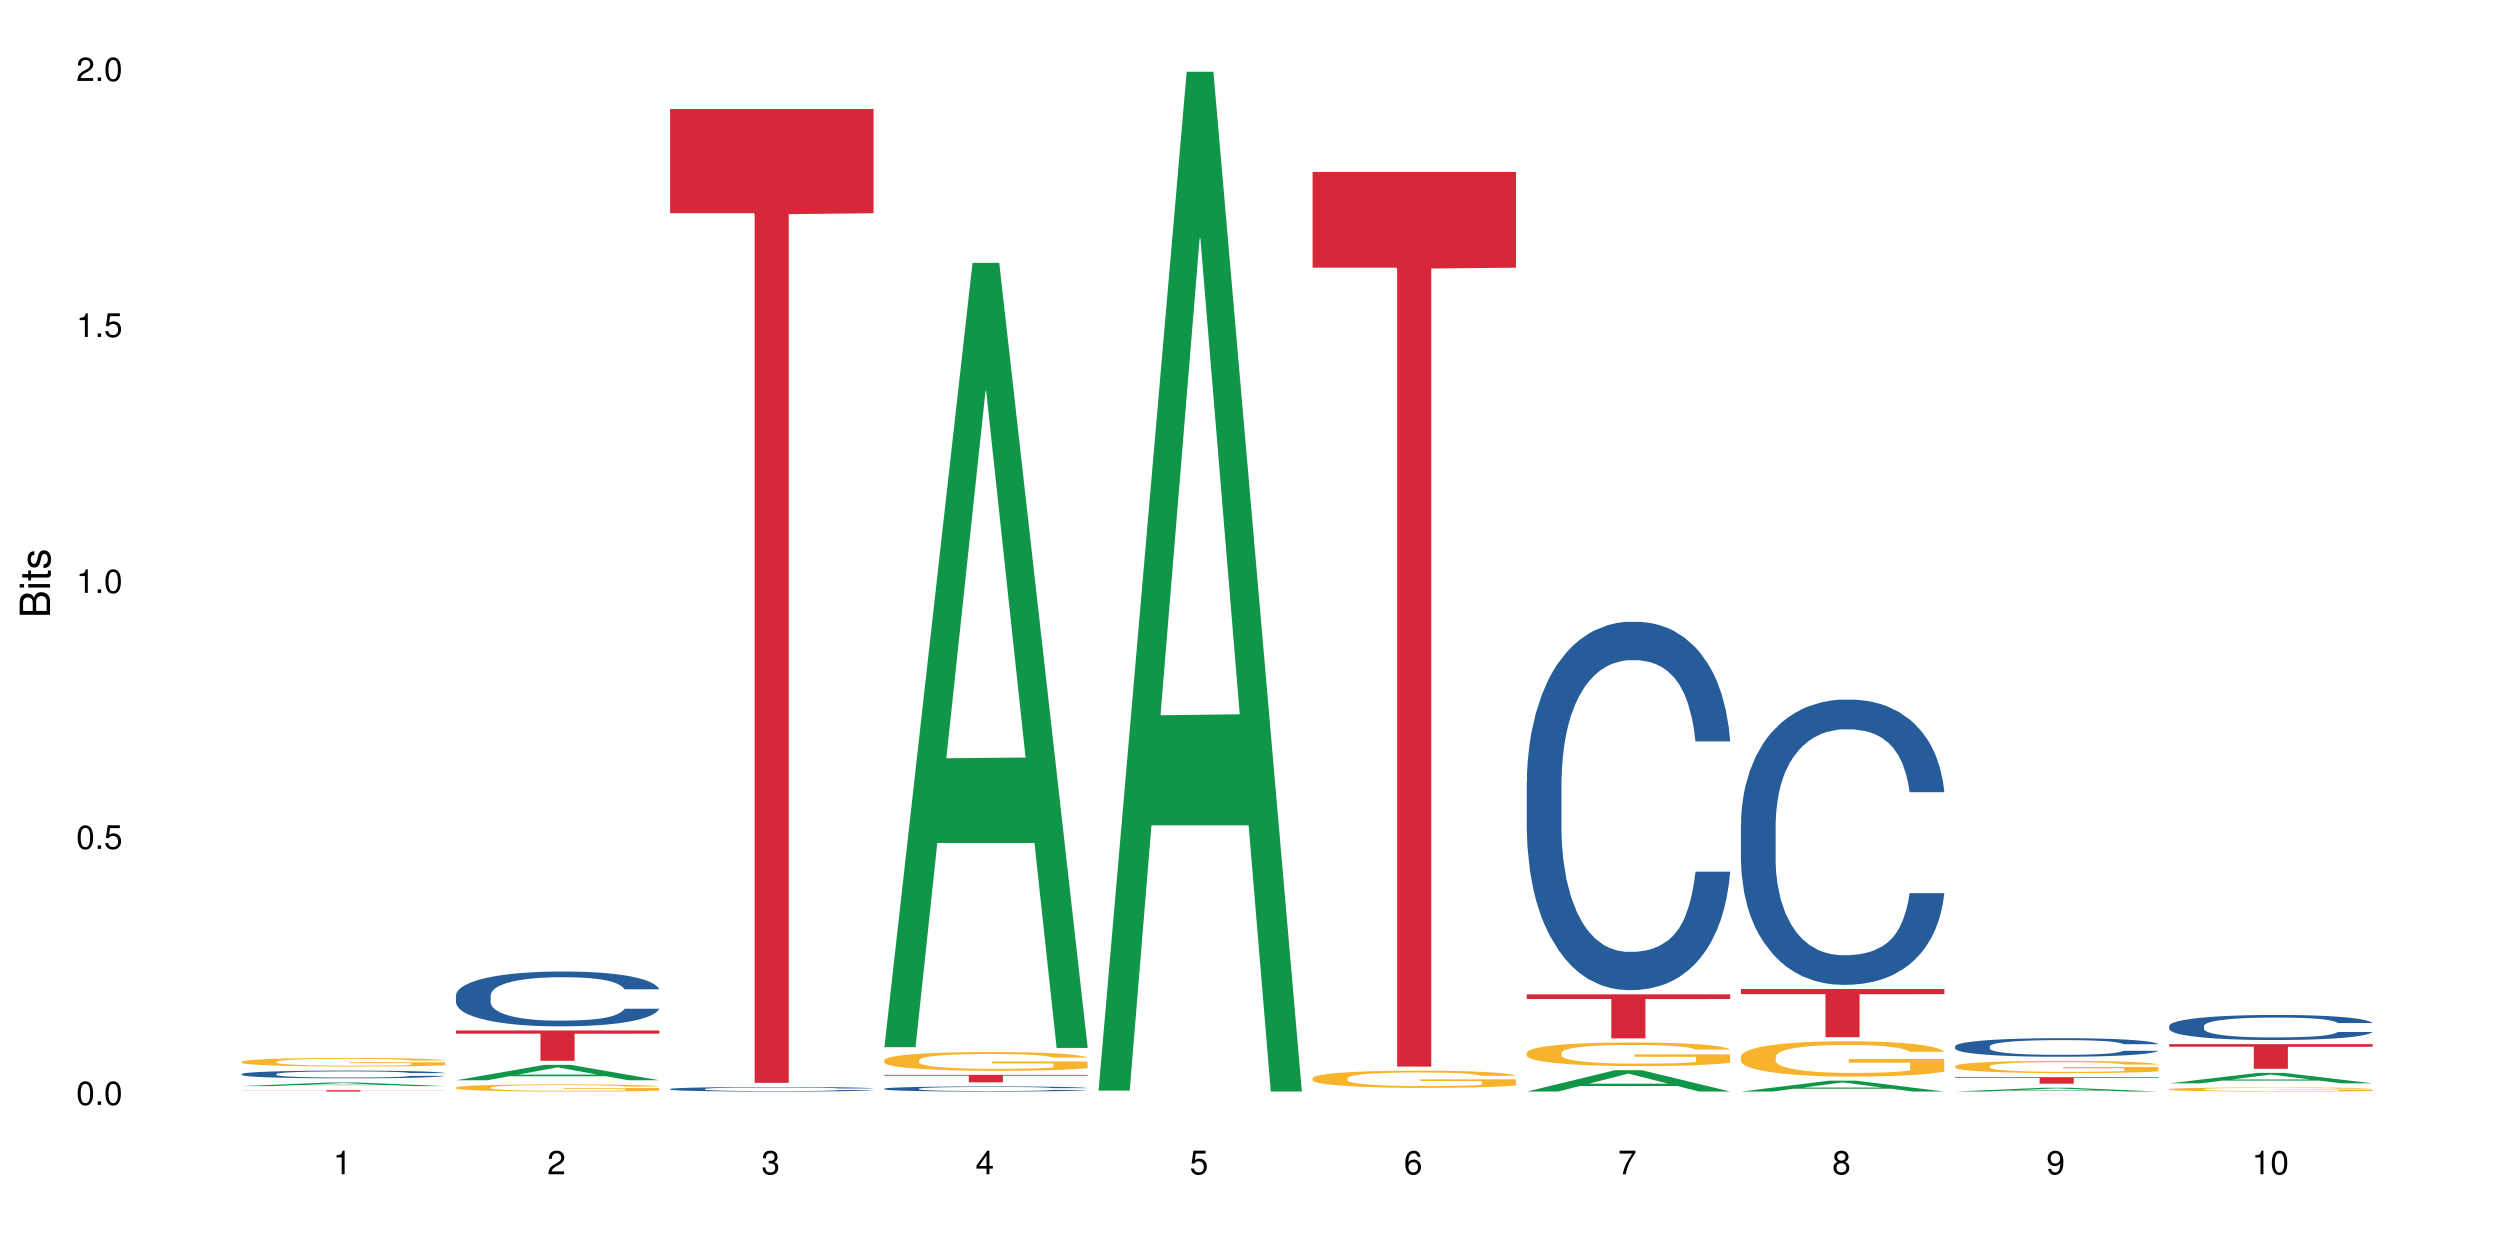 <?xml version="1.0" encoding="UTF-8"?>
<svg xmlns="http://www.w3.org/2000/svg" xmlns:xlink="http://www.w3.org/1999/xlink" width="720pt" height="360pt" viewBox="0 0 720 360" version="1.1">
<defs>
<g>
<symbol overflow="visible" id="glyph0-0">
<path style="stroke:none;" d=""/>
</symbol>
<symbol overflow="visible" id="glyph0-1">
<path style="stroke:none;" d="M 2.641 -6.797 C 2 -6.797 1.422 -6.531 1.078 -6.047 C 0.641 -5.453 0.406 -4.547 0.406 -3.297 C 0.406 -1 1.188 0.219 2.641 0.219 C 4.078 0.219 4.859 -1 4.859 -3.234 C 4.859 -4.562 4.656 -5.438 4.203 -6.047 C 3.844 -6.531 3.281 -6.797 2.641 -6.797 Z M 2.641 -6.047 C 3.547 -6.047 4 -5.125 4 -3.312 C 4 -1.375 3.562 -0.484 2.625 -0.484 C 1.734 -0.484 1.281 -1.422 1.281 -3.281 C 1.281 -5.141 1.734 -6.047 2.641 -6.047 Z M 2.641 -6.047 "/>
</symbol>
<symbol overflow="visible" id="glyph0-2">
<path style="stroke:none;" d="M 1.828 -1 L 0.828 -1 L 0.828 0 L 1.828 0 Z M 1.828 -1 "/>
</symbol>
<symbol overflow="visible" id="glyph0-3">
<path style="stroke:none;" d="M 4.562 -6.797 L 1.062 -6.797 L 0.547 -3.094 L 1.328 -3.094 C 1.719 -3.562 2.047 -3.734 2.578 -3.734 C 3.484 -3.734 4.062 -3.109 4.062 -2.094 C 4.062 -1.125 3.484 -0.531 2.578 -0.531 C 1.828 -0.531 1.375 -0.906 1.188 -1.672 L 0.328 -1.672 C 0.453 -1.109 0.547 -0.844 0.75 -0.594 C 1.125 -0.078 1.828 0.219 2.594 0.219 C 3.969 0.219 4.922 -0.781 4.922 -2.219 C 4.922 -3.562 4.031 -4.484 2.719 -4.484 C 2.25 -4.484 1.859 -4.359 1.469 -4.062 L 1.734 -5.969 L 4.562 -5.969 Z M 4.562 -6.797 "/>
</symbol>
<symbol overflow="visible" id="glyph0-4">
<path style="stroke:none;" d="M 2.484 -4.844 L 2.484 0 L 3.328 0 L 3.328 -6.797 L 2.766 -6.797 C 2.469 -5.75 2.281 -5.609 0.984 -5.453 L 0.984 -4.844 Z M 2.484 -4.844 "/>
</symbol>
<symbol overflow="visible" id="glyph0-5">
<path style="stroke:none;" d="M 4.859 -0.828 L 1.281 -0.828 C 1.359 -1.391 1.672 -1.75 2.5 -2.234 L 3.469 -2.75 C 4.406 -3.266 4.906 -3.969 4.906 -4.812 C 4.906 -5.375 4.672 -5.906 4.266 -6.266 C 3.859 -6.625 3.375 -6.797 2.719 -6.797 C 1.859 -6.797 1.219 -6.5 0.844 -5.922 C 0.609 -5.562 0.5 -5.125 0.484 -4.438 L 1.328 -4.438 C 1.359 -4.906 1.406 -5.188 1.531 -5.406 C 1.75 -5.812 2.188 -6.062 2.703 -6.062 C 3.469 -6.062 4.031 -5.516 4.031 -4.781 C 4.031 -4.25 3.719 -3.797 3.125 -3.438 L 2.234 -2.938 C 0.812 -2.141 0.406 -1.5 0.328 0 L 4.859 0 Z M 4.859 -0.828 "/>
</symbol>
<symbol overflow="visible" id="glyph0-6">
<path style="stroke:none;" d="M 2.125 -3.125 L 2.578 -3.125 C 3.516 -3.125 3.984 -2.703 3.984 -1.891 C 3.984 -1.031 3.469 -0.531 2.578 -0.531 C 1.656 -0.531 1.203 -0.984 1.156 -1.969 L 0.312 -1.969 C 0.344 -1.422 0.438 -1.078 0.609 -0.766 C 0.953 -0.109 1.625 0.219 2.547 0.219 C 3.953 0.219 4.859 -0.609 4.859 -1.906 C 4.859 -2.766 4.516 -3.25 3.703 -3.516 C 4.344 -3.766 4.656 -4.25 4.656 -4.938 C 4.656 -6.109 3.875 -6.797 2.578 -6.797 C 1.203 -6.797 0.484 -6.047 0.453 -4.609 L 1.297 -4.609 C 1.312 -5.016 1.344 -5.25 1.453 -5.453 C 1.641 -5.828 2.062 -6.062 2.594 -6.062 C 3.344 -6.062 3.797 -5.625 3.797 -4.906 C 3.797 -4.422 3.609 -4.141 3.25 -3.984 C 3.016 -3.891 2.719 -3.844 2.125 -3.844 Z M 2.125 -3.125 "/>
</symbol>
<symbol overflow="visible" id="glyph0-7">
<path style="stroke:none;" d="M 3.141 -1.625 L 3.141 0 L 3.984 0 L 3.984 -1.625 L 4.984 -1.625 L 4.984 -2.391 L 3.984 -2.391 L 3.984 -6.797 L 3.359 -6.797 L 0.266 -2.516 L 0.266 -1.625 Z M 3.141 -2.391 L 1 -2.391 L 3.141 -5.359 Z M 3.141 -2.391 "/>
</symbol>
<symbol overflow="visible" id="glyph0-8">
<path style="stroke:none;" d="M 4.781 -5.031 C 4.609 -6.141 3.891 -6.797 2.844 -6.797 C 2.094 -6.797 1.422 -6.438 1.031 -5.828 C 0.609 -5.172 0.406 -4.344 0.406 -3.094 C 0.406 -1.953 0.578 -1.234 0.984 -0.625 C 1.359 -0.078 1.953 0.219 2.703 0.219 C 3.984 0.219 4.922 -0.734 4.922 -2.078 C 4.922 -3.344 4.062 -4.234 2.844 -4.234 C 2.172 -4.234 1.641 -3.969 1.281 -3.469 C 1.281 -5.125 1.828 -6.047 2.797 -6.047 C 3.391 -6.047 3.797 -5.672 3.938 -5.031 Z M 2.734 -3.484 C 3.547 -3.484 4.062 -2.922 4.062 -2 C 4.062 -1.156 3.484 -0.531 2.703 -0.531 C 1.922 -0.531 1.328 -1.188 1.328 -2.047 C 1.328 -2.891 1.906 -3.484 2.734 -3.484 Z M 2.734 -3.484 "/>
</symbol>
<symbol overflow="visible" id="glyph0-9">
<path style="stroke:none;" d="M 4.984 -6.797 L 0.438 -6.797 L 0.438 -5.969 L 4.109 -5.969 C 2.5 -3.656 1.828 -2.234 1.328 0 L 2.219 0 C 2.594 -2.172 3.453 -4.047 4.984 -6.094 Z M 4.984 -6.797 "/>
</symbol>
<symbol overflow="visible" id="glyph0-10">
<path style="stroke:none;" d="M 3.75 -3.578 C 4.453 -4 4.688 -4.344 4.688 -4.984 C 4.688 -6.047 3.844 -6.797 2.641 -6.797 C 1.438 -6.797 0.594 -6.047 0.594 -4.984 C 0.594 -4.359 0.828 -4.016 1.516 -3.578 C 0.734 -3.203 0.359 -2.641 0.359 -1.891 C 0.359 -0.641 1.297 0.219 2.641 0.219 C 3.984 0.219 4.922 -0.641 4.922 -1.875 C 4.922 -2.641 4.531 -3.203 3.75 -3.578 Z M 2.641 -6.047 C 3.359 -6.047 3.812 -5.625 3.812 -4.969 C 3.812 -4.344 3.344 -3.922 2.641 -3.922 C 1.922 -3.922 1.453 -4.344 1.453 -4.984 C 1.453 -5.625 1.922 -6.047 2.641 -6.047 Z M 2.641 -3.203 C 3.484 -3.203 4.062 -2.672 4.062 -1.875 C 4.062 -1.062 3.484 -0.531 2.625 -0.531 C 1.797 -0.531 1.219 -1.078 1.219 -1.875 C 1.219 -2.672 1.797 -3.203 2.641 -3.203 Z M 2.641 -3.203 "/>
</symbol>
<symbol overflow="visible" id="glyph0-11">
<path style="stroke:none;" d="M 0.516 -1.547 C 0.672 -0.438 1.406 0.219 2.438 0.219 C 3.188 0.219 3.859 -0.141 4.266 -0.75 C 4.688 -1.406 4.891 -2.25 4.891 -3.484 C 4.891 -4.625 4.703 -5.359 4.312 -5.953 C 3.938 -6.5 3.344 -6.797 2.594 -6.797 C 1.297 -6.797 0.359 -5.844 0.359 -4.516 C 0.359 -3.25 1.234 -2.344 2.453 -2.344 C 3.094 -2.344 3.562 -2.578 4.016 -3.109 C 4 -1.453 3.469 -0.531 2.5 -0.531 C 1.906 -0.531 1.484 -0.906 1.359 -1.547 Z M 2.578 -6.062 C 3.375 -6.062 3.969 -5.406 3.969 -4.531 C 3.969 -3.688 3.375 -3.094 2.547 -3.094 C 1.734 -3.094 1.234 -3.672 1.234 -4.578 C 1.234 -5.438 1.797 -6.062 2.578 -6.062 Z M 2.578 -6.062 "/>
</symbol>
<symbol overflow="visible" id="glyph1-0">
<path style="stroke:none;" d=""/>
</symbol>
<symbol overflow="visible" id="glyph1-1">
<path style="stroke:none;" d="M 0 -0.953 L 0 -4.891 C 0 -5.719 -0.234 -6.344 -0.734 -6.797 C -1.188 -7.234 -1.812 -7.469 -2.5 -7.469 C -3.547 -7.469 -4.188 -7 -4.625 -5.875 C -4.984 -6.672 -5.641 -7.094 -6.531 -7.094 C -7.156 -7.094 -7.734 -6.859 -8.141 -6.391 C -8.562 -5.938 -8.75 -5.344 -8.75 -4.5 L -8.75 -0.953 Z M -4.984 -2.062 L -7.766 -2.062 L -7.766 -4.219 C -7.766 -4.844 -7.688 -5.203 -7.453 -5.5 C -7.219 -5.812 -6.859 -5.969 -6.375 -5.969 C -5.906 -5.969 -5.531 -5.812 -5.297 -5.5 C -5.062 -5.203 -4.984 -4.844 -4.984 -4.219 Z M -0.984 -2.062 L -4 -2.062 L -4 -4.781 C -4 -5.328 -3.859 -5.688 -3.578 -5.953 C -3.297 -6.219 -2.922 -6.359 -2.484 -6.359 C -2.062 -6.359 -1.688 -6.219 -1.406 -5.953 C -1.109 -5.688 -0.984 -5.328 -0.984 -4.781 Z M -0.984 -2.062 "/>
</symbol>
<symbol overflow="visible" id="glyph1-2">
<path style="stroke:none;" d="M -6.281 -1.797 L -6.281 -0.797 L 0 -0.797 L 0 -1.797 Z M -8.75 -1.797 L -8.75 -0.797 L -7.484 -0.797 L -7.484 -1.797 Z M -8.75 -1.797 "/>
</symbol>
<symbol overflow="visible" id="glyph1-3">
<path style="stroke:none;" d="M -6.281 -3.047 L -6.281 -2.016 L -8.016 -2.016 L -8.016 -1.016 L -6.281 -1.016 L -6.281 -0.172 L -5.469 -0.172 L -5.469 -1.016 L -0.719 -1.016 C -0.078 -1.016 0.281 -1.453 0.281 -2.234 C 0.281 -2.469 0.25 -2.719 0.188 -3.047 L -0.641 -3.047 C -0.609 -2.922 -0.594 -2.766 -0.594 -2.562 C -0.594 -2.141 -0.719 -2.016 -1.156 -2.016 L -5.469 -2.016 L -5.469 -3.047 Z M -6.281 -3.047 "/>
</symbol>
<symbol overflow="visible" id="glyph1-4">
<path style="stroke:none;" d="M -4.531 -5.25 C -5.766 -5.25 -6.469 -4.422 -6.469 -2.969 C -6.469 -1.516 -5.719 -0.562 -4.547 -0.562 C -3.562 -0.562 -3.094 -1.062 -2.734 -2.562 L -2.516 -3.484 C -2.344 -4.188 -2.094 -4.469 -1.625 -4.469 C -1.047 -4.469 -0.641 -3.875 -0.641 -3 C -0.641 -2.453 -0.797 -2 -1.062 -1.75 C -1.25 -1.594 -1.422 -1.531 -1.875 -1.469 L -1.875 -0.406 C -0.422 -0.453 0.281 -1.266 0.281 -2.922 C 0.281 -4.5 -0.5 -5.516 -1.719 -5.516 C -2.656 -5.516 -3.172 -4.984 -3.469 -3.734 L -3.703 -2.766 C -3.891 -1.953 -4.156 -1.609 -4.594 -1.609 C -5.172 -1.609 -5.547 -2.125 -5.547 -2.938 C -5.547 -3.75 -5.203 -4.172 -4.531 -4.203 Z M -4.531 -5.25 "/>
</symbol>
</g>
</defs>
<g id="surface84767">
<rect x="0" y="0" width="720" height="360" style="fill:rgb(100%,100%,100%);fill-opacity:1;stroke:none;"/>
<path style=" stroke:none;fill-rule:nonzero;fill:rgb(6.275%,58.824%,28.235%);fill-opacity:1;" d="M 69.629 312.797 L 69.691 312.793 L 95.047 311.746 L 102.746 311.746 L 128.223 312.797 L 119.273 312.797 L 112.887 312.523 L 84.902 312.523 L 78.645 312.797 L 69.629 312.797 L 87.598 312.41 L 110.32 312.41 L 98.988 311.918 L 98.863 311.918 L 98.738 311.922 L 87.535 312.41 L 87.598 312.41 Z M 69.629 312.797 "/>
<path style=" stroke:none;fill-rule:nonzero;fill:rgb(14.51%,36.078%,60%);fill-opacity:1;" d="M 69.629 309.305 L 69.699 309.305 L 69.699 309.254 L 69.914 309.18 L 70.414 309.078 L 70.914 309.012 L 72.203 308.891 L 73.988 308.777 L 75.848 308.688 L 77.203 308.633 L 78.418 308.594 L 81.207 308.516 L 82.992 308.477 L 84.922 308.445 L 87.281 308.41 L 88.996 308.387 L 92.852 308.355 L 95.711 308.34 L 97.926 308.336 L 102.715 308.336 L 105.574 308.344 L 107.645 308.355 L 109.93 308.371 L 111.859 308.387 L 115.219 308.434 L 118.219 308.492 L 119.578 308.523 L 121.723 308.586 L 123.367 308.648 L 124.508 308.699 L 125.797 308.777 L 126.938 308.867 L 127.797 308.973 L 128.223 309.059 L 118.219 309.059 L 117.719 308.977 L 117.148 308.914 L 116.078 308.832 L 115.004 308.773 L 113.504 308.711 L 112.148 308.676 L 110.289 308.637 L 108.645 308.609 L 106.93 308.594 L 105.285 308.582 L 102.141 308.566 L 98.5 308.566 L 97.141 308.57 L 94.355 308.59 L 92.852 308.602 L 90.711 308.633 L 89.207 308.656 L 87.422 308.699 L 86.207 308.734 L 84.707 308.785 L 83.637 308.832 L 82.422 308.902 L 81.707 308.953 L 81.062 309.008 L 80.492 309.074 L 80.062 309.148 L 79.777 309.223 L 79.633 309.297 L 79.633 309.613 L 79.777 309.688 L 80.133 309.773 L 81.062 309.895 L 82.422 310.004 L 83.992 310.09 L 85.492 310.152 L 86.352 310.18 L 87.492 310.211 L 89.281 310.254 L 91.852 310.293 L 93.352 310.312 L 95.641 310.328 L 97.996 310.336 L 101.141 310.336 L 103.93 310.328 L 105.785 310.316 L 107.715 310.301 L 110.359 310.266 L 112.004 310.234 L 113.434 310.195 L 114.504 310.156 L 115.219 310.121 L 116.293 310.059 L 117.148 309.988 L 117.793 309.918 L 118.219 309.848 L 128.223 309.848 L 127.797 309.93 L 127.152 310.012 L 126.508 310.07 L 125.508 310.141 L 124.367 310.203 L 122.723 310.277 L 121.363 310.324 L 119.578 310.375 L 117.934 310.414 L 116.148 310.449 L 113.504 310.488 L 111.789 310.508 L 109.93 310.527 L 107.715 310.543 L 104.93 310.559 L 101.93 310.566 L 99.141 310.566 L 96.141 310.562 L 93.926 310.555 L 90.996 310.539 L 87.352 310.5 L 84.707 310.461 L 82.633 310.422 L 80.848 310.383 L 78.848 310.328 L 76.273 310.238 L 74.703 310.168 L 73.633 310.109 L 72.418 310.031 L 71.559 309.961 L 70.559 309.844 L 69.844 309.699 L 69.629 309.59 Z M 69.629 309.305 "/>
<path style=" stroke:none;fill-rule:nonzero;fill:rgb(96.863%,70.196%,16.863%);fill-opacity:1;" d="M 69.629 305.75 L 69.699 305.746 L 69.699 305.703 L 69.988 305.602 L 70.703 305.461 L 71.629 305.348 L 72.629 305.258 L 73.273 305.211 L 74.344 305.145 L 75.273 305.094 L 77.633 304.992 L 80.633 304.898 L 82.277 304.859 L 84.137 304.82 L 86.777 304.777 L 87.992 304.762 L 91.711 304.727 L 95.926 304.703 L 100.57 304.695 L 102.715 304.699 L 105.645 304.707 L 109.645 304.73 L 111.934 304.754 L 113.719 304.777 L 115.578 304.805 L 117.863 304.852 L 120.008 304.906 L 121.723 304.961 L 123.438 305.027 L 124.867 305.098 L 126.082 305.176 L 127.152 305.27 L 127.797 305.352 L 128.223 305.43 L 118.293 305.43 L 117.719 305.352 L 117.078 305.289 L 116.004 305.215 L 114.934 305.16 L 113.863 305.117 L 111.859 305.059 L 110.145 305.023 L 108.004 304.992 L 105.93 304.973 L 103.57 304.961 L 102.141 304.953 L 98.355 304.953 L 94.926 304.969 L 92.926 304.988 L 91.496 305.008 L 89.496 305.039 L 88.281 305.066 L 87.566 305.086 L 85.422 305.156 L 83.992 305.219 L 83.207 305.262 L 82.207 305.328 L 81.492 305.387 L 80.707 305.477 L 80.277 305.547 L 79.703 305.699 L 79.633 306.102 L 79.848 306.188 L 80.277 306.281 L 80.848 306.359 L 81.707 306.445 L 82.562 306.512 L 84.062 306.598 L 85.352 306.656 L 86.352 306.695 L 88.281 306.758 L 89.066 306.777 L 90.922 306.816 L 92.852 306.848 L 95.211 306.875 L 96.996 306.887 L 99.855 306.898 L 103.5 306.898 L 107.789 306.887 L 110.504 306.867 L 112.359 306.852 L 113.574 306.836 L 115.078 306.809 L 116.148 306.789 L 117.148 306.762 L 118.363 306.723 L 118.363 306.188 L 100.715 306.184 L 100.715 305.934 L 128.152 305.934 L 128.223 306.809 L 126.723 306.871 L 124.867 306.93 L 123.078 306.973 L 121.223 307.012 L 118.578 307.055 L 116.434 307.082 L 113.148 307.113 L 110.145 307.133 L 107 307.148 L 104.215 307.152 L 100.93 307.156 L 97.996 307.152 L 94.855 307.137 L 92.352 307.121 L 90.066 307.098 L 87.781 307.066 L 84.922 307.02 L 83.062 306.984 L 81.133 306.938 L 79.203 306.879 L 77.488 306.82 L 76.348 306.773 L 75.203 306.719 L 73.988 306.648 L 72.844 306.574 L 71.988 306.504 L 71.203 306.426 L 70.629 306.352 L 70.059 306.25 L 69.773 306.168 L 69.629 306.102 Z M 69.629 305.75 "/>
<path style=" stroke:none;fill-rule:nonzero;fill:rgb(83.922%,15.686%,22.353%);fill-opacity:1;" d="M 69.629 313.977 L 128.223 313.977 L 128.223 314.02 L 103.805 314.02 L 103.805 314.371 L 93.98 314.371 L 93.98 314.02 L 69.629 314.02 Z M 69.629 313.977 "/>
<path style=" stroke:none;fill-rule:nonzero;fill:rgb(6.275%,58.824%,28.235%);fill-opacity:1;" d="M 131.309 311.117 L 131.371 311.113 L 156.727 306.688 L 164.426 306.688 L 189.902 311.121 L 180.953 311.121 L 174.566 309.965 L 146.582 309.965 L 140.324 311.117 L 131.309 311.117 L 149.273 309.484 L 172 309.48 L 160.668 307.41 L 160.543 307.406 L 160.418 307.418 L 149.211 309.48 L 149.273 309.484 Z M 131.309 311.117 "/>
<path style=" stroke:none;fill-rule:nonzero;fill:rgb(14.51%,36.078%,60%);fill-opacity:1;" d="M 131.309 286.676 L 131.379 286.66 L 131.379 286.312 L 131.594 285.766 L 132.094 285.074 L 132.594 284.598 L 133.883 283.746 L 135.668 282.926 L 137.523 282.289 L 138.883 281.914 L 140.098 281.625 L 142.883 281.094 L 144.672 280.82 L 146.602 280.574 L 148.957 280.328 L 150.672 280.184 L 154.531 279.953 L 157.391 279.852 L 159.605 279.809 L 164.395 279.809 L 167.25 279.867 L 169.324 279.941 L 171.609 280.055 L 173.539 280.184 L 176.898 280.5 L 179.898 280.906 L 181.258 281.137 L 183.402 281.582 L 185.043 282.016 L 186.188 282.391 L 187.473 282.926 L 188.617 283.574 L 189.477 284.309 L 189.902 284.93 L 179.898 284.93 L 179.398 284.352 L 178.828 283.906 L 177.758 283.312 L 176.684 282.895 L 175.184 282.477 L 173.824 282.203 L 171.969 281.93 L 170.324 281.758 L 168.609 281.625 L 166.965 281.539 L 163.82 281.453 L 160.176 281.453 L 158.82 281.484 L 156.031 281.598 L 154.531 281.699 L 152.387 281.902 L 150.887 282.09 L 149.102 282.375 L 147.887 282.621 L 146.387 282.996 L 145.312 283.328 L 144.098 283.805 L 143.387 284.164 L 142.742 284.57 L 142.172 285.043 L 141.742 285.551 L 141.457 286.082 L 141.312 286.602 L 141.312 288.836 L 141.457 289.355 L 141.812 289.961 L 142.742 290.844 L 144.098 291.605 L 145.672 292.211 L 147.172 292.645 L 148.031 292.848 L 149.172 293.078 L 150.961 293.367 L 153.531 293.652 L 155.031 293.77 L 157.32 293.887 L 159.676 293.941 L 162.82 293.941 L 165.609 293.887 L 167.465 293.812 L 169.395 293.699 L 172.039 293.453 L 173.684 293.223 L 175.113 292.949 L 176.184 292.672 L 176.898 292.441 L 177.969 291.996 L 178.828 291.504 L 179.473 291 L 179.898 290.512 L 189.902 290.512 L 189.477 291.086 L 188.832 291.648 L 188.188 292.066 L 187.188 292.574 L 186.047 293.02 L 184.402 293.523 L 183.043 293.855 L 181.258 294.215 L 179.613 294.492 L 177.828 294.734 L 175.184 295.023 L 173.469 295.168 L 171.609 295.297 L 169.395 295.414 L 166.609 295.516 L 163.605 295.57 L 160.82 295.586 L 157.82 295.559 L 155.605 295.5 L 152.676 295.371 L 149.031 295.109 L 146.387 294.836 L 144.312 294.562 L 142.527 294.273 L 140.527 293.887 L 137.953 293.25 L 136.383 292.762 L 135.309 292.355 L 134.094 291.793 L 133.238 291.289 L 132.238 290.48 L 131.523 289.457 L 131.309 288.664 Z M 131.309 286.676 "/>
<path style=" stroke:none;fill-rule:nonzero;fill:rgb(96.863%,70.196%,16.863%);fill-opacity:1;" d="M 131.309 313.188 L 131.379 313.184 L 131.379 313.148 L 131.664 313.062 L 132.379 312.945 L 133.309 312.848 L 134.309 312.773 L 134.953 312.734 L 136.023 312.676 L 136.953 312.633 L 139.312 312.551 L 142.312 312.469 L 143.957 312.438 L 145.812 312.402 L 148.457 312.367 L 149.672 312.355 L 153.391 312.324 L 157.605 312.305 L 162.25 312.301 L 164.395 312.301 L 167.324 312.309 L 171.324 312.332 L 173.613 312.348 L 175.398 312.367 L 177.254 312.395 L 179.543 312.43 L 181.688 312.477 L 183.402 312.52 L 185.117 312.578 L 186.547 312.637 L 187.762 312.703 L 188.832 312.785 L 189.477 312.852 L 189.902 312.918 L 179.973 312.918 L 179.398 312.852 L 178.758 312.801 L 177.684 312.738 L 176.613 312.691 L 175.539 312.656 L 173.539 312.605 L 171.824 312.574 L 169.68 312.551 L 167.609 312.531 L 165.25 312.52 L 163.82 312.516 L 160.035 312.516 L 156.605 312.531 L 154.605 312.547 L 153.176 312.562 L 151.172 312.59 L 149.957 312.613 L 149.246 312.629 L 147.102 312.688 L 145.672 312.738 L 144.887 312.773 L 143.887 312.832 L 143.172 312.883 L 142.383 312.957 L 141.957 313.016 L 141.383 313.145 L 141.312 313.484 L 141.527 313.555 L 141.957 313.633 L 142.527 313.703 L 143.387 313.773 L 144.242 313.828 L 145.742 313.902 L 147.027 313.949 L 148.031 313.984 L 149.957 314.035 L 150.746 314.051 L 152.602 314.086 L 154.531 314.113 L 156.891 314.133 L 158.676 314.145 L 161.535 314.156 L 165.18 314.156 L 169.469 314.145 L 172.184 314.129 L 174.039 314.113 L 175.254 314.102 L 176.754 314.078 L 177.828 314.059 L 178.828 314.039 L 180.043 314.008 L 180.043 313.555 L 162.391 313.555 L 162.391 313.344 L 189.832 313.34 L 189.902 314.078 L 188.402 314.129 L 186.547 314.18 L 184.758 314.219 L 182.902 314.25 L 180.258 314.285 L 178.113 314.309 L 174.824 314.336 L 171.824 314.352 L 168.68 314.363 L 165.895 314.367 L 162.605 314.371 L 159.676 314.367 L 156.531 314.355 L 154.031 314.34 L 151.746 314.32 L 149.457 314.297 L 146.602 314.258 L 144.742 314.227 L 142.812 314.184 L 140.883 314.137 L 139.168 314.086 L 138.027 314.047 L 136.883 314 L 135.668 313.945 L 134.523 313.883 L 133.668 313.82 L 132.879 313.758 L 132.309 313.695 L 131.738 313.609 L 131.453 313.539 L 131.309 313.48 Z M 131.309 313.188 "/>
<path style=" stroke:none;fill-rule:nonzero;fill:rgb(83.922%,15.686%,22.353%);fill-opacity:1;" d="M 131.309 296.766 L 189.902 296.766 L 189.902 297.703 L 165.484 297.711 L 165.484 305.508 L 155.656 305.508 L 155.656 297.719 L 155.516 297.703 L 131.309 297.703 Z M 131.309 296.766 "/>
<path style=" stroke:none;fill-rule:nonzero;fill:rgb(14.51%,36.078%,60%);fill-opacity:1;" d="M 192.988 313.625 L 193.059 313.621 L 193.059 313.594 L 193.273 313.547 L 193.773 313.488 L 194.273 313.449 L 195.559 313.379 L 197.348 313.309 L 199.203 313.258 L 200.562 313.227 L 201.777 313.203 L 204.562 313.156 L 206.352 313.133 L 208.281 313.113 L 210.637 313.094 L 212.352 313.082 L 216.211 313.062 L 219.07 313.051 L 226.074 313.051 L 228.93 313.055 L 231.004 313.059 L 233.289 313.07 L 235.219 313.082 L 238.578 313.105 L 241.578 313.141 L 242.938 313.16 L 245.082 313.199 L 246.723 313.234 L 247.867 313.266 L 249.152 313.309 L 250.297 313.363 L 251.152 313.426 L 251.582 313.477 L 241.578 313.477 L 241.078 313.43 L 240.508 313.391 L 239.434 313.344 L 238.363 313.309 L 236.863 313.273 L 235.504 313.25 L 233.648 313.227 L 232.004 313.211 L 230.289 313.203 L 228.645 313.195 L 225.5 313.188 L 220.5 313.188 L 217.711 313.199 L 216.211 313.207 L 214.066 313.223 L 212.566 313.238 L 210.781 313.266 L 209.566 313.285 L 208.066 313.316 L 206.992 313.344 L 205.777 313.383 L 205.062 313.414 L 204.422 313.449 L 203.848 313.488 L 203.422 313.531 L 203.133 313.574 L 202.992 313.617 L 202.992 313.805 L 203.133 313.848 L 203.492 313.898 L 204.422 313.973 L 205.777 314.039 L 207.352 314.09 L 208.852 314.125 L 209.707 314.141 L 210.852 314.16 L 212.637 314.184 L 215.211 314.207 L 216.711 314.219 L 219 314.227 L 221.355 314.234 L 224.5 314.234 L 227.289 314.227 L 229.145 314.223 L 231.074 314.211 L 233.719 314.191 L 235.363 314.172 L 236.793 314.148 L 237.863 314.125 L 238.578 314.105 L 239.648 314.07 L 240.508 314.027 L 241.148 313.988 L 241.578 313.945 L 251.582 313.945 L 251.152 313.992 L 250.512 314.039 L 249.867 314.074 L 248.867 314.117 L 247.723 314.156 L 246.082 314.199 L 244.723 314.227 L 242.938 314.258 L 241.293 314.277 L 239.508 314.301 L 236.863 314.324 L 235.148 314.336 L 233.289 314.348 L 231.074 314.355 L 228.289 314.363 L 225.285 314.371 L 222.5 314.371 L 219.5 314.367 L 217.285 314.363 L 214.352 314.352 L 210.711 314.332 L 208.066 314.309 L 205.992 314.285 L 204.207 314.262 L 202.207 314.227 L 199.633 314.176 L 198.062 314.133 L 196.988 314.102 L 195.773 314.055 L 194.918 314.012 L 193.918 313.941 L 193.203 313.855 L 192.988 313.789 Z M 192.988 313.625 "/>
<path style=" stroke:none;fill-rule:nonzero;fill:rgb(83.922%,15.686%,22.353%);fill-opacity:1;" d="M 192.988 31.387 L 251.582 31.387 L 251.582 61.41 L 227.164 61.676 L 227.164 311.871 L 217.336 311.871 L 217.336 61.938 L 217.195 61.41 L 192.988 61.41 Z M 192.988 31.387 "/>
<path style=" stroke:none;fill-rule:nonzero;fill:rgb(6.275%,58.824%,28.235%);fill-opacity:1;" d="M 254.668 301.602 L 254.73 301.387 L 280.082 75.707 L 287.781 75.707 L 313.262 301.812 L 304.309 301.812 L 297.926 242.793 L 269.941 242.793 L 263.68 301.602 L 254.668 301.602 L 272.633 218.375 L 295.359 218.164 L 284.027 112.648 L 283.902 112.438 L 283.777 113.074 L 272.57 218.164 L 272.633 218.375 Z M 254.668 301.602 "/>
<path style=" stroke:none;fill-rule:nonzero;fill:rgb(14.51%,36.078%,60%);fill-opacity:1;" d="M 254.668 313.539 L 254.738 313.535 L 254.738 313.504 L 254.953 313.453 L 255.453 313.387 L 255.953 313.344 L 257.238 313.266 L 259.027 313.188 L 260.883 313.129 L 262.242 313.094 L 263.457 313.066 L 266.242 313.016 L 268.031 312.992 L 269.957 312.969 L 272.316 312.945 L 274.031 312.93 L 277.891 312.91 L 280.75 312.902 L 282.965 312.898 L 287.75 312.898 L 290.609 312.902 L 292.684 312.91 L 294.969 312.918 L 296.898 312.93 L 300.258 312.961 L 303.258 313 L 304.617 313.02 L 306.758 313.062 L 308.402 313.102 L 309.547 313.137 L 310.832 313.188 L 311.977 313.25 L 312.832 313.316 L 313.262 313.375 L 303.258 313.375 L 302.758 313.32 L 302.188 313.277 L 301.113 313.223 L 300.043 313.184 L 298.543 313.145 L 297.184 313.121 L 295.328 313.094 L 293.684 313.078 L 291.969 313.066 L 290.324 313.059 L 287.18 313.051 L 283.535 313.051 L 282.18 313.055 L 279.391 313.062 L 277.891 313.074 L 275.746 313.094 L 274.246 313.109 L 272.461 313.137 L 271.246 313.16 L 269.746 313.195 L 268.672 313.227 L 267.457 313.27 L 266.742 313.305 L 266.102 313.34 L 265.527 313.387 L 265.102 313.434 L 264.812 313.484 L 264.672 313.531 L 264.672 313.738 L 264.812 313.789 L 265.172 313.844 L 266.102 313.926 L 267.457 314 L 269.031 314.055 L 270.531 314.098 L 271.387 314.113 L 272.531 314.137 L 274.316 314.164 L 276.891 314.191 L 278.391 314.199 L 280.676 314.211 L 283.035 314.219 L 286.18 314.219 L 288.965 314.211 L 290.824 314.203 L 292.754 314.195 L 295.398 314.172 L 297.043 314.148 L 298.469 314.125 L 299.543 314.098 L 300.258 314.078 L 301.328 314.035 L 302.188 313.988 L 302.828 313.941 L 303.258 313.895 L 313.262 313.895 L 312.832 313.949 L 312.191 314.004 L 311.547 314.043 L 310.547 314.09 L 309.402 314.129 L 307.762 314.18 L 306.402 314.207 L 304.617 314.242 L 302.973 314.27 L 301.188 314.293 L 298.543 314.316 L 296.828 314.332 L 294.969 314.344 L 292.754 314.355 L 289.969 314.363 L 286.965 314.371 L 284.18 314.371 L 281.176 314.367 L 278.961 314.363 L 276.031 314.352 L 272.387 314.328 L 269.746 314.301 L 267.672 314.273 L 265.887 314.246 L 263.887 314.211 L 261.312 314.152 L 259.742 314.105 L 258.668 314.07 L 257.453 314.016 L 256.598 313.969 L 255.598 313.895 L 254.883 313.797 L 254.668 313.723 Z M 254.668 313.539 "/>
<path style=" stroke:none;fill-rule:nonzero;fill:rgb(96.863%,70.196%,16.863%);fill-opacity:1;" d="M 254.668 305.305 L 254.738 305.301 L 254.738 305.199 L 255.023 304.98 L 255.738 304.672 L 256.668 304.422 L 257.668 304.223 L 258.312 304.121 L 259.383 303.973 L 260.312 303.863 L 262.672 303.645 L 265.672 303.434 L 267.316 303.348 L 269.172 303.262 L 271.816 303.168 L 273.031 303.137 L 276.746 303.055 L 280.965 303.008 L 285.609 302.992 L 287.75 302.996 L 290.68 303.016 L 294.684 303.07 L 296.969 303.121 L 298.758 303.168 L 300.613 303.234 L 302.902 303.332 L 305.043 303.449 L 306.758 303.57 L 308.473 303.715 L 309.902 303.875 L 311.117 304.047 L 312.191 304.254 L 312.832 304.426 L 313.262 304.598 L 303.328 304.598 L 302.758 304.426 L 302.113 304.293 L 301.043 304.129 L 299.973 304.012 L 298.898 303.918 L 296.898 303.789 L 295.184 303.711 L 293.039 303.645 L 290.969 303.598 L 288.609 303.57 L 287.18 303.559 L 283.395 303.559 L 279.961 303.594 L 277.961 303.633 L 276.531 303.672 L 274.531 303.746 L 273.316 303.805 L 272.602 303.844 L 270.457 303.996 L 269.031 304.137 L 268.242 304.23 L 267.242 304.379 L 266.527 304.512 L 265.742 304.707 L 265.312 304.855 L 264.742 305.191 L 264.672 306.078 L 264.887 306.266 L 265.312 306.469 L 265.887 306.645 L 266.742 306.832 L 267.602 306.977 L 269.102 307.168 L 270.387 307.297 L 271.387 307.379 L 273.316 307.512 L 274.102 307.559 L 275.961 307.645 L 277.891 307.715 L 280.25 307.773 L 282.035 307.805 L 284.895 307.828 L 288.539 307.828 L 292.824 307.801 L 295.539 307.758 L 297.398 307.719 L 298.613 307.684 L 300.113 307.633 L 301.188 307.582 L 302.188 307.527 L 303.402 307.445 L 303.402 306.266 L 285.75 306.262 L 285.75 305.707 L 313.191 305.703 L 313.262 307.633 L 311.762 307.766 L 309.902 307.891 L 308.117 307.992 L 306.258 308.074 L 303.617 308.168 L 301.473 308.227 L 298.184 308.297 L 295.184 308.34 L 292.039 308.371 L 289.254 308.387 L 285.965 308.391 L 283.035 308.379 L 279.891 308.352 L 277.391 308.312 L 275.105 308.262 L 272.816 308.199 L 269.957 308.094 L 268.102 308.012 L 266.172 307.906 L 264.242 307.785 L 262.527 307.652 L 261.383 307.547 L 260.242 307.43 L 259.027 307.281 L 257.883 307.113 L 257.023 306.961 L 256.238 306.789 L 255.668 306.625 L 255.094 306.402 L 254.809 306.227 L 254.668 306.074 Z M 254.668 305.305 "/>
<path style=" stroke:none;fill-rule:nonzero;fill:rgb(83.922%,15.686%,22.353%);fill-opacity:1;" d="M 254.668 309.57 L 313.262 309.57 L 313.262 309.801 L 288.84 309.801 L 288.84 311.719 L 279.016 311.719 L 279.016 309.805 L 278.875 309.801 L 254.668 309.801 Z M 254.668 309.57 "/>
<path style=" stroke:none;fill-rule:nonzero;fill:rgb(6.275%,58.824%,28.235%);fill-opacity:1;" d="M 316.348 314.094 L 316.41 313.82 L 341.762 20.664 L 349.461 20.664 L 374.941 314.371 L 365.988 314.371 L 359.605 237.703 L 331.621 237.703 L 325.359 314.094 L 316.348 314.094 L 334.312 205.988 L 357.039 205.711 L 345.707 68.648 L 345.582 68.375 L 345.457 69.199 L 334.25 205.711 L 334.312 205.988 Z M 316.348 314.094 "/>
<path style=" stroke:none;fill-rule:nonzero;fill:rgb(96.863%,70.196%,16.863%);fill-opacity:1;" d="M 378.023 310.477 L 378.098 310.473 L 378.098 310.383 L 378.383 310.18 L 379.098 309.898 L 380.027 309.668 L 381.027 309.488 L 381.668 309.391 L 382.742 309.258 L 383.672 309.156 L 386.027 308.953 L 389.031 308.762 L 390.672 308.684 L 392.531 308.605 L 395.176 308.52 L 396.391 308.488 L 400.105 308.414 L 404.32 308.371 L 408.965 308.355 L 411.109 308.359 L 414.039 308.379 L 418.043 308.43 L 420.328 308.473 L 422.113 308.52 L 423.973 308.578 L 426.258 308.668 L 428.402 308.777 L 430.117 308.887 L 431.832 309.02 L 433.262 309.164 L 434.477 309.324 L 435.547 309.516 L 436.191 309.672 L 436.621 309.832 L 426.688 309.832 L 426.117 309.672 L 425.473 309.551 L 424.402 309.402 L 423.328 309.293 L 422.258 309.207 L 420.258 309.09 L 418.543 309.016 L 416.398 308.953 L 414.324 308.914 L 411.969 308.887 L 410.539 308.875 L 406.75 308.875 L 403.32 308.906 L 401.32 308.945 L 399.891 308.98 L 397.891 309.047 L 396.676 309.102 L 395.961 309.137 L 393.816 309.277 L 392.387 309.406 L 391.602 309.492 L 390.602 309.625 L 389.887 309.75 L 389.102 309.93 L 388.672 310.066 L 388.102 310.371 L 388.027 311.188 L 388.242 311.359 L 388.672 311.543 L 389.242 311.707 L 390.102 311.879 L 390.961 312.008 L 392.461 312.184 L 393.746 312.305 L 394.746 312.379 L 396.676 312.5 L 397.461 312.543 L 399.32 312.625 L 401.25 312.688 L 403.605 312.742 L 405.395 312.77 L 408.25 312.793 L 411.895 312.793 L 416.184 312.766 L 418.898 312.727 L 420.758 312.691 L 421.973 312.66 L 423.473 312.609 L 424.543 312.566 L 425.543 312.516 L 426.758 312.438 L 426.758 311.359 L 409.109 311.355 L 409.109 310.848 L 436.551 310.844 L 436.621 312.609 L 435.121 312.73 L 433.262 312.852 L 431.477 312.941 L 429.617 313.016 L 426.973 313.102 L 424.828 313.156 L 421.543 313.219 L 418.543 313.262 L 415.398 313.289 L 412.609 313.301 L 409.324 313.305 L 406.395 313.297 L 403.25 313.27 L 400.75 313.234 L 398.461 313.188 L 396.176 313.129 L 393.316 313.035 L 391.461 312.957 L 389.531 312.863 L 387.602 312.75 L 385.887 312.629 L 384.742 312.535 L 383.598 312.426 L 382.383 312.289 L 381.242 312.137 L 380.383 311.996 L 379.598 311.836 L 379.027 311.688 L 378.453 311.484 L 378.168 311.32 L 378.023 311.184 Z M 378.023 310.477 "/>
<path style=" stroke:none;fill-rule:nonzero;fill:rgb(83.922%,15.686%,22.353%);fill-opacity:1;" d="M 378.023 49.512 L 436.621 49.512 L 436.621 77.094 L 412.199 77.336 L 412.199 307.176 L 402.375 307.176 L 402.375 77.578 L 402.23 77.094 L 378.023 77.094 Z M 378.023 49.512 "/>
<path style=" stroke:none;fill-rule:nonzero;fill:rgb(6.275%,58.824%,28.235%);fill-opacity:1;" d="M 439.703 314.363 L 439.766 314.359 L 465.121 308.211 L 472.82 308.211 L 498.301 314.371 L 489.348 314.371 L 482.961 312.762 L 454.98 312.762 L 448.719 314.363 L 439.703 314.363 L 457.672 312.098 L 480.395 312.094 L 469.066 309.219 L 468.938 309.215 L 468.812 309.23 L 457.609 312.094 L 457.672 312.098 Z M 439.703 314.363 "/>
<path style=" stroke:none;fill-rule:nonzero;fill:rgb(14.51%,36.078%,60%);fill-opacity:1;" d="M 439.703 225.254 L 439.777 225.16 L 439.777 222.832 L 439.988 219.148 L 440.492 214.492 L 440.992 211.293 L 442.277 205.57 L 444.062 200.047 L 445.922 195.777 L 447.277 193.258 L 448.492 191.316 L 451.281 187.73 L 453.066 185.887 L 454.996 184.238 L 457.355 182.59 L 459.07 181.621 L 462.93 180.07 L 465.785 179.391 L 468 179.102 L 472.789 179.102 L 475.648 179.488 L 477.719 179.973 L 480.008 180.75 L 481.938 181.621 L 485.293 183.754 L 488.297 186.469 L 489.652 188.02 L 491.797 191.027 L 493.441 193.938 L 494.582 196.457 L 495.871 200.047 L 497.012 204.41 L 497.871 209.355 L 498.301 213.523 L 488.297 213.523 L 487.797 209.645 L 487.223 206.637 L 486.152 202.664 L 485.078 199.852 L 483.578 197.039 L 482.223 195.195 L 480.363 193.355 L 478.719 192.191 L 477.004 191.316 L 475.363 190.738 L 472.219 190.156 L 468.574 190.156 L 467.215 190.348 L 464.43 191.125 L 462.93 191.805 L 460.785 193.16 L 459.285 194.422 L 457.496 196.359 L 456.281 198.008 L 454.781 200.531 L 453.711 202.762 L 452.496 205.961 L 451.781 208.383 L 451.137 211.098 L 450.566 214.297 L 450.137 217.691 L 449.852 221.281 L 449.707 224.77 L 449.707 239.801 L 449.852 243.289 L 450.207 247.363 L 451.137 253.277 L 452.496 258.418 L 454.066 262.488 L 455.566 265.398 L 456.426 266.758 L 457.57 268.309 L 459.355 270.246 L 461.926 272.188 L 463.43 272.961 L 465.715 273.738 L 468.074 274.125 L 471.219 274.125 L 474.004 273.738 L 475.863 273.254 L 477.793 272.477 L 480.434 270.828 L 482.078 269.277 L 483.508 267.434 L 484.578 265.594 L 485.293 264.043 L 486.367 261.035 L 487.223 257.738 L 487.867 254.344 L 488.297 251.047 L 498.301 251.047 L 497.871 254.926 L 497.227 258.707 L 496.586 261.52 L 495.586 264.914 L 494.441 267.918 L 492.797 271.312 L 491.441 273.543 L 489.652 275.969 L 488.008 277.809 L 486.223 279.457 L 483.578 281.398 L 481.863 282.367 L 480.008 283.238 L 477.793 284.016 L 475.004 284.695 L 472.004 285.082 L 469.215 285.18 L 466.215 284.984 L 464 284.598 L 461.07 283.727 L 457.426 281.98 L 454.781 280.137 L 452.711 278.297 L 450.922 276.355 L 448.922 273.738 L 446.352 269.473 L 444.777 266.176 L 443.707 263.461 L 442.492 259.68 L 441.633 256.285 L 440.633 250.855 L 439.918 243.969 L 439.703 238.637 Z M 439.703 225.254 "/>
<path style=" stroke:none;fill-rule:nonzero;fill:rgb(96.863%,70.196%,16.863%);fill-opacity:1;" d="M 439.703 303.148 L 439.777 303.145 L 439.777 303.02 L 440.062 302.742 L 440.777 302.355 L 441.707 302.039 L 442.707 301.793 L 443.348 301.66 L 444.422 301.477 L 445.348 301.34 L 447.707 301.059 L 450.707 300.797 L 452.352 300.688 L 454.211 300.582 L 456.855 300.465 L 458.07 300.422 L 461.785 300.32 L 466 300.258 L 470.645 300.238 L 472.789 300.246 L 475.719 300.27 L 479.719 300.34 L 482.008 300.402 L 483.793 300.465 L 485.652 300.543 L 487.938 300.668 L 490.082 300.816 L 491.797 300.965 L 493.512 301.152 L 494.941 301.352 L 496.156 301.566 L 497.227 301.828 L 497.871 302.047 L 498.301 302.262 L 488.367 302.262 L 487.797 302.047 L 487.152 301.879 L 486.082 301.672 L 485.008 301.523 L 483.938 301.406 L 481.938 301.246 L 480.223 301.145 L 478.078 301.059 L 476.004 301.004 L 473.648 300.965 L 472.219 300.953 L 468.43 300.953 L 465 300.996 L 463 301.047 L 461.57 301.098 L 459.57 301.188 L 458.355 301.266 L 457.641 301.312 L 455.496 301.504 L 454.066 301.68 L 453.281 301.797 L 452.281 301.984 L 451.566 302.152 L 450.781 302.398 L 450.352 302.586 L 449.781 303.008 L 449.707 304.125 L 449.922 304.359 L 450.352 304.613 L 450.922 304.836 L 451.781 305.074 L 452.637 305.254 L 454.141 305.496 L 455.426 305.656 L 456.426 305.762 L 458.355 305.93 L 459.141 305.984 L 461 306.098 L 462.93 306.184 L 465.285 306.258 L 467.074 306.293 L 469.93 306.324 L 473.574 306.324 L 477.863 306.289 L 480.578 306.238 L 482.438 306.191 L 483.652 306.145 L 485.152 306.078 L 486.223 306.016 L 487.223 305.949 L 488.438 305.844 L 488.438 304.359 L 470.789 304.352 L 470.789 303.66 L 498.227 303.652 L 498.301 306.078 L 496.801 306.246 L 494.941 306.406 L 493.156 306.531 L 491.297 306.637 L 488.652 306.754 L 486.508 306.828 L 483.223 306.914 L 480.223 306.973 L 477.078 307.008 L 474.289 307.027 L 471.004 307.031 L 468.074 307.02 L 464.93 306.984 L 462.43 306.934 L 460.141 306.871 L 457.855 306.793 L 454.996 306.66 L 453.137 306.555 L 451.211 306.426 L 449.281 306.27 L 447.566 306.102 L 446.422 305.973 L 445.277 305.824 L 444.062 305.637 L 442.922 305.426 L 442.062 305.234 L 441.277 305.016 L 440.703 304.812 L 440.133 304.531 L 439.848 304.309 L 439.703 304.117 Z M 439.703 303.148 "/>
<path style=" stroke:none;fill-rule:nonzero;fill:rgb(83.922%,15.686%,22.353%);fill-opacity:1;" d="M 439.703 286.359 L 498.301 286.359 L 498.301 287.719 L 473.879 287.73 L 473.879 299.062 L 464.055 299.062 L 464.055 287.742 L 463.91 287.719 L 439.703 287.719 Z M 439.703 286.359 "/>
<path style=" stroke:none;fill-rule:nonzero;fill:rgb(6.275%,58.824%,28.235%);fill-opacity:1;" d="M 501.383 314.367 L 501.445 314.363 L 526.801 311.234 L 534.5 311.234 L 559.98 314.371 L 551.027 314.371 L 544.641 313.551 L 516.66 313.551 L 510.398 314.367 L 501.383 314.367 L 519.352 313.215 L 542.074 313.211 L 530.742 311.746 L 530.617 311.742 L 530.492 311.754 L 519.289 313.211 L 519.352 313.215 Z M 501.383 314.367 "/>
<path style=" stroke:none;fill-rule:nonzero;fill:rgb(14.51%,36.078%,60%);fill-opacity:1;" d="M 501.383 237.246 L 501.453 237.172 L 501.453 235.367 L 501.668 232.516 L 502.168 228.91 L 502.668 226.434 L 503.957 222.004 L 505.742 217.723 L 507.602 214.418 L 508.957 212.465 L 510.172 210.965 L 512.961 208.188 L 514.746 206.762 L 516.676 205.484 L 519.035 204.207 L 520.75 203.457 L 524.605 202.254 L 527.465 201.73 L 529.68 201.504 L 534.469 201.504 L 537.328 201.805 L 539.398 202.18 L 541.688 202.781 L 543.613 203.457 L 546.973 205.109 L 549.977 207.211 L 551.332 208.41 L 553.477 210.738 L 555.121 212.992 L 556.262 214.945 L 557.551 217.723 L 558.691 221.102 L 559.551 224.93 L 559.98 228.16 L 549.977 228.16 L 549.473 225.156 L 548.902 222.828 L 547.832 219.75 L 546.758 217.574 L 545.258 215.395 L 543.902 213.969 L 542.043 212.543 L 540.398 211.641 L 538.684 210.965 L 537.039 210.516 L 533.898 210.062 L 530.254 210.062 L 528.895 210.215 L 526.109 210.816 L 524.605 211.34 L 522.465 212.391 L 520.961 213.367 L 519.176 214.871 L 517.961 216.145 L 516.461 218.098 L 515.391 219.824 L 514.176 222.305 L 513.461 224.18 L 512.816 226.281 L 512.246 228.762 L 511.816 231.387 L 511.531 234.168 L 511.387 236.871 L 511.387 248.508 L 511.531 251.211 L 511.887 254.367 L 512.816 258.945 L 514.176 262.926 L 515.746 266.078 L 517.246 268.332 L 518.105 269.383 L 519.246 270.586 L 521.035 272.086 L 523.605 273.586 L 525.105 274.188 L 527.395 274.789 L 529.754 275.09 L 532.895 275.09 L 535.684 274.789 L 537.543 274.414 L 539.469 273.812 L 542.113 272.535 L 543.758 271.336 L 545.188 269.91 L 546.258 268.48 L 546.973 267.281 L 548.047 264.953 L 548.902 262.398 L 549.547 259.773 L 549.977 257.219 L 559.98 257.219 L 559.551 260.223 L 558.906 263.152 L 558.266 265.328 L 557.262 267.957 L 556.121 270.285 L 554.477 272.91 L 553.117 274.641 L 551.332 276.516 L 549.688 277.941 L 547.902 279.219 L 545.258 280.723 L 543.543 281.473 L 541.688 282.148 L 539.469 282.75 L 536.684 283.273 L 533.684 283.574 L 530.895 283.648 L 527.895 283.5 L 525.68 283.199 L 522.75 282.523 L 519.105 281.172 L 516.461 279.746 L 514.391 278.316 L 512.602 276.816 L 510.602 274.789 L 508.027 271.484 L 506.457 268.934 L 505.387 266.828 L 504.172 263.902 L 503.312 261.273 L 502.312 257.07 L 501.598 251.738 L 501.383 247.609 Z M 501.383 237.246 "/>
<path style=" stroke:none;fill-rule:nonzero;fill:rgb(96.863%,70.196%,16.863%);fill-opacity:1;" d="M 501.383 304.242 L 501.453 304.234 L 501.453 304.047 L 501.742 303.629 L 502.457 303.055 L 503.383 302.582 L 504.383 302.211 L 505.027 302.016 L 506.102 301.734 L 507.027 301.531 L 509.387 301.113 L 512.387 300.723 L 514.031 300.559 L 515.891 300.398 L 518.535 300.223 L 519.75 300.156 L 523.465 300.008 L 527.68 299.918 L 532.324 299.887 L 534.469 299.898 L 537.398 299.934 L 541.398 300.035 L 543.688 300.129 L 545.473 300.223 L 547.332 300.344 L 549.617 300.527 L 551.762 300.75 L 553.477 300.973 L 555.191 301.254 L 556.621 301.551 L 557.836 301.875 L 558.906 302.266 L 559.551 302.59 L 559.98 302.914 L 550.047 302.914 L 549.473 302.59 L 548.832 302.34 L 547.758 302.031 L 546.688 301.809 L 545.617 301.633 L 543.613 301.391 L 541.898 301.242 L 539.758 301.113 L 537.684 301.031 L 535.324 300.973 L 533.898 300.957 L 530.109 300.957 L 526.68 301.02 L 524.68 301.094 L 523.25 301.168 L 521.25 301.309 L 520.035 301.422 L 519.32 301.496 L 517.176 301.781 L 515.746 302.043 L 514.961 302.219 L 513.961 302.496 L 513.246 302.746 L 512.461 303.117 L 512.031 303.398 L 511.461 304.027 L 511.387 305.699 L 511.602 306.055 L 512.031 306.434 L 512.602 306.77 L 513.461 307.121 L 514.316 307.391 L 515.816 307.75 L 517.105 307.992 L 518.105 308.152 L 520.035 308.402 L 520.82 308.484 L 522.68 308.652 L 524.605 308.781 L 526.965 308.895 L 528.75 308.949 L 531.609 308.996 L 535.254 308.996 L 539.543 308.941 L 542.258 308.867 L 544.113 308.793 L 545.328 308.727 L 546.832 308.625 L 547.902 308.531 L 548.902 308.43 L 550.117 308.273 L 550.117 306.055 L 532.469 306.043 L 532.469 305.004 L 559.906 304.996 L 559.98 308.625 L 558.477 308.875 L 556.621 309.117 L 554.832 309.301 L 552.977 309.461 L 550.332 309.637 L 548.188 309.746 L 544.902 309.879 L 541.898 309.961 L 538.754 310.016 L 535.969 310.047 L 532.684 310.055 L 529.754 310.035 L 526.609 309.98 L 524.105 309.906 L 521.82 309.812 L 519.535 309.691 L 516.676 309.496 L 514.816 309.34 L 512.887 309.145 L 510.957 308.914 L 509.242 308.66 L 508.102 308.465 L 506.957 308.242 L 505.742 307.965 L 504.598 307.648 L 503.742 307.363 L 502.957 307.035 L 502.383 306.73 L 501.812 306.312 L 501.527 305.98 L 501.383 305.691 Z M 501.383 304.242 "/>
<path style=" stroke:none;fill-rule:nonzero;fill:rgb(83.922%,15.686%,22.353%);fill-opacity:1;" d="M 501.383 284.828 L 559.98 284.828 L 559.98 286.316 L 535.559 286.328 L 535.559 298.707 L 525.734 298.707 L 525.734 286.34 L 525.59 286.316 L 501.383 286.316 Z M 501.383 284.828 "/>
<path style=" stroke:none;fill-rule:nonzero;fill:rgb(6.275%,58.824%,28.235%);fill-opacity:1;" d="M 563.062 314.371 L 563.125 314.367 L 588.48 313.273 L 596.18 313.273 L 621.656 314.371 L 612.707 314.371 L 606.32 314.086 L 578.336 314.086 L 572.078 314.371 L 563.062 314.371 L 581.031 313.965 L 603.754 313.965 L 592.422 313.453 L 592.297 313.453 L 592.172 313.457 L 580.965 313.965 L 581.031 313.965 Z M 563.062 314.371 "/>
<path style=" stroke:none;fill-rule:nonzero;fill:rgb(14.51%,36.078%,60%);fill-opacity:1;" d="M 563.062 301.324 L 563.133 301.32 L 563.133 301.203 L 563.348 301.016 L 563.848 300.781 L 564.348 300.621 L 565.637 300.332 L 567.422 300.055 L 569.281 299.84 L 570.637 299.711 L 571.852 299.613 L 574.641 299.434 L 576.426 299.34 L 578.355 299.258 L 580.711 299.176 L 582.426 299.125 L 586.285 299.047 L 589.145 299.012 L 591.359 299 L 596.148 299 L 599.004 299.02 L 601.078 299.043 L 603.363 299.082 L 605.293 299.125 L 608.652 299.234 L 611.652 299.371 L 613.012 299.449 L 615.156 299.602 L 616.797 299.746 L 617.941 299.875 L 619.227 300.055 L 620.371 300.273 L 621.23 300.523 L 621.656 300.734 L 611.652 300.734 L 611.152 300.539 L 610.582 300.387 L 609.512 300.188 L 608.438 300.043 L 606.938 299.902 L 605.578 299.809 L 603.723 299.719 L 602.078 299.66 L 600.363 299.613 L 598.719 299.586 L 595.574 299.555 L 591.93 299.555 L 590.574 299.566 L 587.785 299.605 L 586.285 299.641 L 584.145 299.707 L 582.641 299.77 L 580.855 299.867 L 579.641 299.953 L 578.141 300.078 L 577.066 300.191 L 575.855 300.352 L 575.141 300.477 L 574.496 300.613 L 573.926 300.773 L 573.496 300.945 L 573.211 301.125 L 573.066 301.301 L 573.066 302.059 L 573.211 302.234 L 573.566 302.441 L 574.496 302.738 L 575.855 302.996 L 577.426 303.203 L 578.926 303.348 L 579.785 303.418 L 580.926 303.496 L 582.715 303.594 L 585.285 303.691 L 586.785 303.73 L 589.074 303.77 L 591.43 303.789 L 594.574 303.789 L 597.363 303.77 L 599.219 303.746 L 601.148 303.707 L 603.793 303.621 L 605.438 303.543 L 606.867 303.453 L 607.938 303.359 L 608.652 303.281 L 609.723 303.129 L 610.582 302.961 L 611.227 302.793 L 611.652 302.625 L 621.656 302.625 L 621.23 302.82 L 620.586 303.012 L 619.941 303.152 L 618.941 303.324 L 617.801 303.477 L 616.156 303.648 L 614.797 303.758 L 613.012 303.883 L 611.367 303.973 L 609.582 304.059 L 606.938 304.156 L 605.223 304.203 L 603.363 304.25 L 601.148 304.289 L 598.363 304.32 L 595.363 304.34 L 592.574 304.348 L 589.574 304.336 L 587.359 304.316 L 584.43 304.273 L 580.785 304.184 L 578.141 304.094 L 576.066 304 L 574.281 303.902 L 572.281 303.77 L 569.707 303.555 L 568.137 303.387 L 567.062 303.25 L 565.848 303.059 L 564.992 302.891 L 563.992 302.617 L 563.277 302.27 L 563.062 302 Z M 563.062 301.324 "/>
<path style=" stroke:none;fill-rule:nonzero;fill:rgb(96.863%,70.196%,16.863%);fill-opacity:1;" d="M 563.062 307.039 L 563.133 307.035 L 563.133 306.973 L 563.422 306.828 L 564.133 306.625 L 565.062 306.461 L 566.062 306.332 L 566.707 306.266 L 567.777 306.168 L 568.707 306.098 L 571.066 305.953 L 574.066 305.816 L 575.711 305.758 L 577.57 305.703 L 580.211 305.641 L 581.426 305.621 L 585.145 305.566 L 589.359 305.535 L 594.004 305.527 L 596.148 305.527 L 599.078 305.543 L 603.078 305.578 L 605.367 305.609 L 607.152 305.641 L 609.012 305.684 L 611.297 305.75 L 613.441 305.824 L 615.156 305.902 L 616.871 306 L 618.301 306.102 L 619.516 306.215 L 620.586 306.352 L 621.23 306.465 L 621.656 306.578 L 611.727 306.578 L 611.152 306.465 L 610.512 306.379 L 609.438 306.27 L 608.367 306.195 L 607.293 306.133 L 605.293 306.047 L 603.578 305.996 L 601.434 305.953 L 599.363 305.922 L 597.004 305.902 L 595.574 305.898 L 591.789 305.898 L 588.359 305.918 L 586.359 305.945 L 584.93 305.973 L 582.93 306.02 L 581.715 306.059 L 581 306.086 L 578.855 306.184 L 577.426 306.273 L 576.641 306.336 L 575.641 306.434 L 574.926 306.52 L 574.137 306.648 L 573.711 306.746 L 573.137 306.965 L 573.066 307.547 L 573.281 307.668 L 573.711 307.801 L 574.281 307.918 L 575.141 308.039 L 575.996 308.133 L 577.496 308.258 L 578.785 308.344 L 579.785 308.398 L 581.715 308.484 L 582.5 308.516 L 584.355 308.574 L 586.285 308.617 L 588.645 308.656 L 590.43 308.676 L 593.289 308.691 L 596.934 308.691 L 601.223 308.672 L 603.938 308.648 L 605.793 308.621 L 607.008 308.598 L 608.508 308.562 L 609.582 308.531 L 610.582 308.496 L 611.797 308.441 L 611.797 307.668 L 594.148 307.664 L 594.148 307.305 L 621.586 307.301 L 621.656 308.562 L 620.156 308.648 L 618.301 308.734 L 616.512 308.801 L 614.656 308.855 L 612.012 308.914 L 609.867 308.953 L 606.582 309 L 603.578 309.027 L 600.434 309.047 L 597.648 309.059 L 594.359 309.059 L 591.43 309.055 L 588.289 309.035 L 585.785 309.008 L 583.5 308.977 L 581.211 308.934 L 578.355 308.867 L 576.496 308.812 L 574.566 308.742 L 572.637 308.664 L 570.922 308.574 L 569.781 308.508 L 568.637 308.43 L 567.422 308.336 L 566.277 308.223 L 565.422 308.125 L 564.633 308.012 L 564.062 307.906 L 563.492 307.758 L 563.207 307.645 L 563.062 307.543 Z M 563.062 307.039 "/>
<path style=" stroke:none;fill-rule:nonzero;fill:rgb(83.922%,15.686%,22.353%);fill-opacity:1;" d="M 563.062 310.238 L 621.656 310.238 L 621.656 310.438 L 597.238 310.441 L 597.238 312.094 L 587.41 312.094 L 587.41 310.441 L 587.27 310.438 L 563.062 310.438 Z M 563.062 310.238 "/>
<path style=" stroke:none;fill-rule:nonzero;fill:rgb(6.275%,58.824%,28.235%);fill-opacity:1;" d="M 624.742 312.004 L 624.805 312 L 650.156 308.992 L 657.859 308.992 L 683.336 312.004 L 674.387 312.004 L 668 311.219 L 640.016 311.219 L 633.758 312.004 L 624.742 312.004 L 642.707 310.895 L 665.434 310.891 L 654.102 309.484 L 653.977 309.48 L 653.852 309.492 L 642.645 310.891 L 642.707 310.895 Z M 624.742 312.004 "/>
<path style=" stroke:none;fill-rule:nonzero;fill:rgb(14.51%,36.078%,60%);fill-opacity:1;" d="M 624.742 295.453 L 624.812 295.445 L 624.812 295.285 L 625.027 295.035 L 625.527 294.719 L 626.027 294.5 L 627.312 294.113 L 629.102 293.738 L 630.957 293.445 L 632.316 293.273 L 633.531 293.145 L 636.316 292.898 L 638.105 292.773 L 640.035 292.66 L 642.391 292.551 L 644.105 292.484 L 647.965 292.379 L 650.824 292.332 L 653.039 292.312 L 657.828 292.312 L 660.684 292.34 L 662.758 292.371 L 665.043 292.422 L 666.973 292.484 L 670.332 292.629 L 673.332 292.812 L 674.691 292.918 L 676.836 293.121 L 678.477 293.32 L 679.621 293.492 L 680.906 293.738 L 682.051 294.035 L 682.91 294.371 L 683.336 294.652 L 673.332 294.652 L 672.832 294.391 L 672.262 294.184 L 671.188 293.914 L 670.117 293.723 L 668.617 293.531 L 667.258 293.406 L 665.402 293.281 L 663.758 293.203 L 662.043 293.145 L 660.398 293.102 L 657.254 293.062 L 653.609 293.062 L 652.254 293.078 L 649.465 293.129 L 647.965 293.176 L 645.82 293.27 L 644.32 293.355 L 642.535 293.484 L 641.32 293.598 L 639.82 293.77 L 638.746 293.922 L 637.531 294.141 L 636.816 294.305 L 636.176 294.488 L 635.602 294.707 L 635.176 294.938 L 634.891 295.18 L 634.746 295.418 L 634.746 296.441 L 634.891 296.68 L 635.246 296.957 L 636.176 297.359 L 637.531 297.707 L 639.105 297.984 L 640.605 298.184 L 641.465 298.273 L 642.605 298.379 L 644.395 298.512 L 646.965 298.645 L 648.465 298.695 L 650.754 298.75 L 653.109 298.777 L 656.254 298.777 L 659.043 298.75 L 660.898 298.715 L 662.828 298.664 L 665.473 298.551 L 667.117 298.445 L 668.547 298.32 L 669.617 298.195 L 670.332 298.09 L 671.402 297.887 L 672.262 297.66 L 672.902 297.43 L 673.332 297.207 L 683.336 297.207 L 682.91 297.469 L 682.266 297.727 L 681.621 297.918 L 680.621 298.148 L 679.477 298.355 L 677.836 298.586 L 676.477 298.738 L 674.691 298.902 L 673.047 299.027 L 671.262 299.141 L 668.617 299.27 L 666.902 299.336 L 665.043 299.395 L 662.828 299.449 L 660.043 299.496 L 657.039 299.52 L 654.254 299.527 L 651.254 299.516 L 649.039 299.488 L 646.109 299.43 L 642.465 299.309 L 639.82 299.184 L 637.746 299.059 L 635.961 298.926 L 633.961 298.75 L 631.387 298.461 L 629.816 298.234 L 628.742 298.051 L 627.527 297.793 L 626.672 297.562 L 625.672 297.191 L 624.957 296.723 L 624.742 296.363 Z M 624.742 295.453 "/>
<path style=" stroke:none;fill-rule:nonzero;fill:rgb(96.863%,70.196%,16.863%);fill-opacity:1;" d="M 624.742 313.691 L 624.812 313.691 L 624.812 313.668 L 625.098 313.621 L 625.812 313.555 L 626.742 313.5 L 627.742 313.457 L 628.387 313.434 L 629.457 313.398 L 630.387 313.375 L 632.746 313.328 L 635.746 313.281 L 637.391 313.262 L 639.246 313.246 L 641.891 313.223 L 643.105 313.215 L 646.82 313.199 L 651.039 313.188 L 655.684 313.184 L 657.828 313.188 L 660.758 313.191 L 664.758 313.203 L 667.043 313.211 L 668.832 313.223 L 670.688 313.238 L 672.977 313.258 L 675.121 313.285 L 676.836 313.312 L 678.551 313.344 L 679.98 313.379 L 681.191 313.418 L 682.266 313.461 L 682.91 313.5 L 683.336 313.539 L 673.406 313.539 L 672.832 313.5 L 672.191 313.469 L 671.117 313.434 L 670.047 313.41 L 668.973 313.387 L 666.973 313.359 L 665.258 313.344 L 663.113 313.328 L 661.043 313.316 L 658.684 313.312 L 657.254 313.309 L 653.469 313.309 L 650.039 313.316 L 648.035 313.324 L 646.609 313.336 L 644.605 313.352 L 643.391 313.363 L 642.676 313.371 L 640.535 313.406 L 639.105 313.438 L 638.32 313.457 L 637.316 313.488 L 636.605 313.52 L 635.816 313.562 L 635.391 313.594 L 634.816 313.668 L 634.746 313.863 L 634.961 313.902 L 635.391 313.949 L 635.961 313.988 L 636.816 314.027 L 637.676 314.059 L 639.176 314.102 L 640.461 314.129 L 641.465 314.148 L 643.391 314.18 L 644.18 314.188 L 646.035 314.207 L 647.965 314.223 L 650.324 314.234 L 652.109 314.242 L 654.969 314.246 L 658.613 314.246 L 662.898 314.242 L 665.617 314.23 L 667.473 314.223 L 668.688 314.215 L 670.188 314.203 L 671.262 314.191 L 672.262 314.18 L 673.477 314.164 L 673.477 313.902 L 655.824 313.902 L 655.824 313.781 L 683.266 313.781 L 683.336 314.203 L 681.836 314.234 L 679.98 314.262 L 678.191 314.281 L 676.336 314.301 L 673.691 314.32 L 671.547 314.336 L 668.258 314.352 L 665.258 314.359 L 662.113 314.367 L 659.328 314.371 L 656.039 314.371 L 653.109 314.367 L 649.965 314.363 L 647.465 314.352 L 645.18 314.344 L 642.891 314.328 L 640.035 314.305 L 638.176 314.289 L 636.246 314.266 L 634.316 314.238 L 632.602 314.207 L 631.457 314.184 L 630.316 314.16 L 629.102 314.129 L 627.957 314.09 L 627.102 314.055 L 626.312 314.02 L 625.742 313.984 L 625.172 313.934 L 624.883 313.895 L 624.742 313.863 Z M 624.742 313.691 "/>
<path style=" stroke:none;fill-rule:nonzero;fill:rgb(83.922%,15.686%,22.353%);fill-opacity:1;" d="M 624.742 300.707 L 683.336 300.707 L 683.336 301.469 L 658.918 301.477 L 658.918 307.812 L 649.09 307.812 L 649.09 301.48 L 648.949 301.469 L 624.742 301.469 Z M 624.742 300.707 "/>
<g style="fill:rgb(0%,0%,0%);fill-opacity:1;">
  <use xlink:href="#glyph0-1" x="21.957" y="318.198"/>
  <use xlink:href="#glyph0-2" x="27.291" y="318.198"/>
  <use xlink:href="#glyph0-1" x="29.958" y="318.198"/>
</g>
<g style="fill:rgb(0%,0%,0%);fill-opacity:1;">
  <use xlink:href="#glyph0-1" x="21.957" y="244.476"/>
  <use xlink:href="#glyph0-2" x="27.291" y="244.476"/>
  <use xlink:href="#glyph0-3" x="29.958" y="244.476"/>
</g>
<g style="fill:rgb(0%,0%,0%);fill-opacity:1;">
  <use xlink:href="#glyph0-4" x="21.957" y="170.753"/>
  <use xlink:href="#glyph0-2" x="27.291" y="170.753"/>
  <use xlink:href="#glyph0-1" x="29.958" y="170.753"/>
</g>
<g style="fill:rgb(0%,0%,0%);fill-opacity:1;">
  <use xlink:href="#glyph0-4" x="21.957" y="97.034"/>
  <use xlink:href="#glyph0-2" x="27.291" y="97.034"/>
  <use xlink:href="#glyph0-3" x="29.958" y="97.034"/>
</g>
<g style="fill:rgb(0%,0%,0%);fill-opacity:1;">
  <use xlink:href="#glyph0-5" x="21.957" y="23.312"/>
  <use xlink:href="#glyph0-2" x="27.291" y="23.312"/>
  <use xlink:href="#glyph0-1" x="29.958" y="23.312"/>
</g>
<g style="fill:rgb(0%,0%,0%);fill-opacity:1;">
  <use xlink:href="#glyph0-4" x="95.926" y="338.19"/>
</g>
<g style="fill:rgb(0%,0%,0%);fill-opacity:1;">
  <use xlink:href="#glyph0-5" x="157.605" y="338.19"/>
</g>
<g style="fill:rgb(0%,0%,0%);fill-opacity:1;">
  <use xlink:href="#glyph0-6" x="219.285" y="338.19"/>
</g>
<g style="fill:rgb(0%,0%,0%);fill-opacity:1;">
  <use xlink:href="#glyph0-7" x="280.965" y="338.19"/>
</g>
<g style="fill:rgb(0%,0%,0%);fill-opacity:1;">
  <use xlink:href="#glyph0-3" x="342.645" y="338.19"/>
</g>
<g style="fill:rgb(0%,0%,0%);fill-opacity:1;">
  <use xlink:href="#glyph0-8" x="404.324" y="338.19"/>
</g>
<g style="fill:rgb(0%,0%,0%);fill-opacity:1;">
  <use xlink:href="#glyph0-9" x="466" y="338.19"/>
</g>
<g style="fill:rgb(0%,0%,0%);fill-opacity:1;">
  <use xlink:href="#glyph0-10" x="527.68" y="338.19"/>
</g>
<g style="fill:rgb(0%,0%,0%);fill-opacity:1;">
  <use xlink:href="#glyph0-11" x="589.359" y="338.19"/>
</g>
<g style="fill:rgb(0%,0%,0%);fill-opacity:1;">
  <use xlink:href="#glyph0-4" x="648.539" y="338.19"/>
  <use xlink:href="#glyph0-1" x="653.873" y="338.19"/>
</g>
<g style="fill:rgb(0%,0%,0%);fill-opacity:1;">
  <use xlink:href="#glyph1-1" x="14.412" y="178.016"/>
  <use xlink:href="#glyph1-2" x="14.412" y="170.012"/>
  <use xlink:href="#glyph1-3" x="14.412" y="167.348"/>
  <use xlink:href="#glyph1-4" x="14.412" y="164.012"/>
</g>
</g>
</svg>
